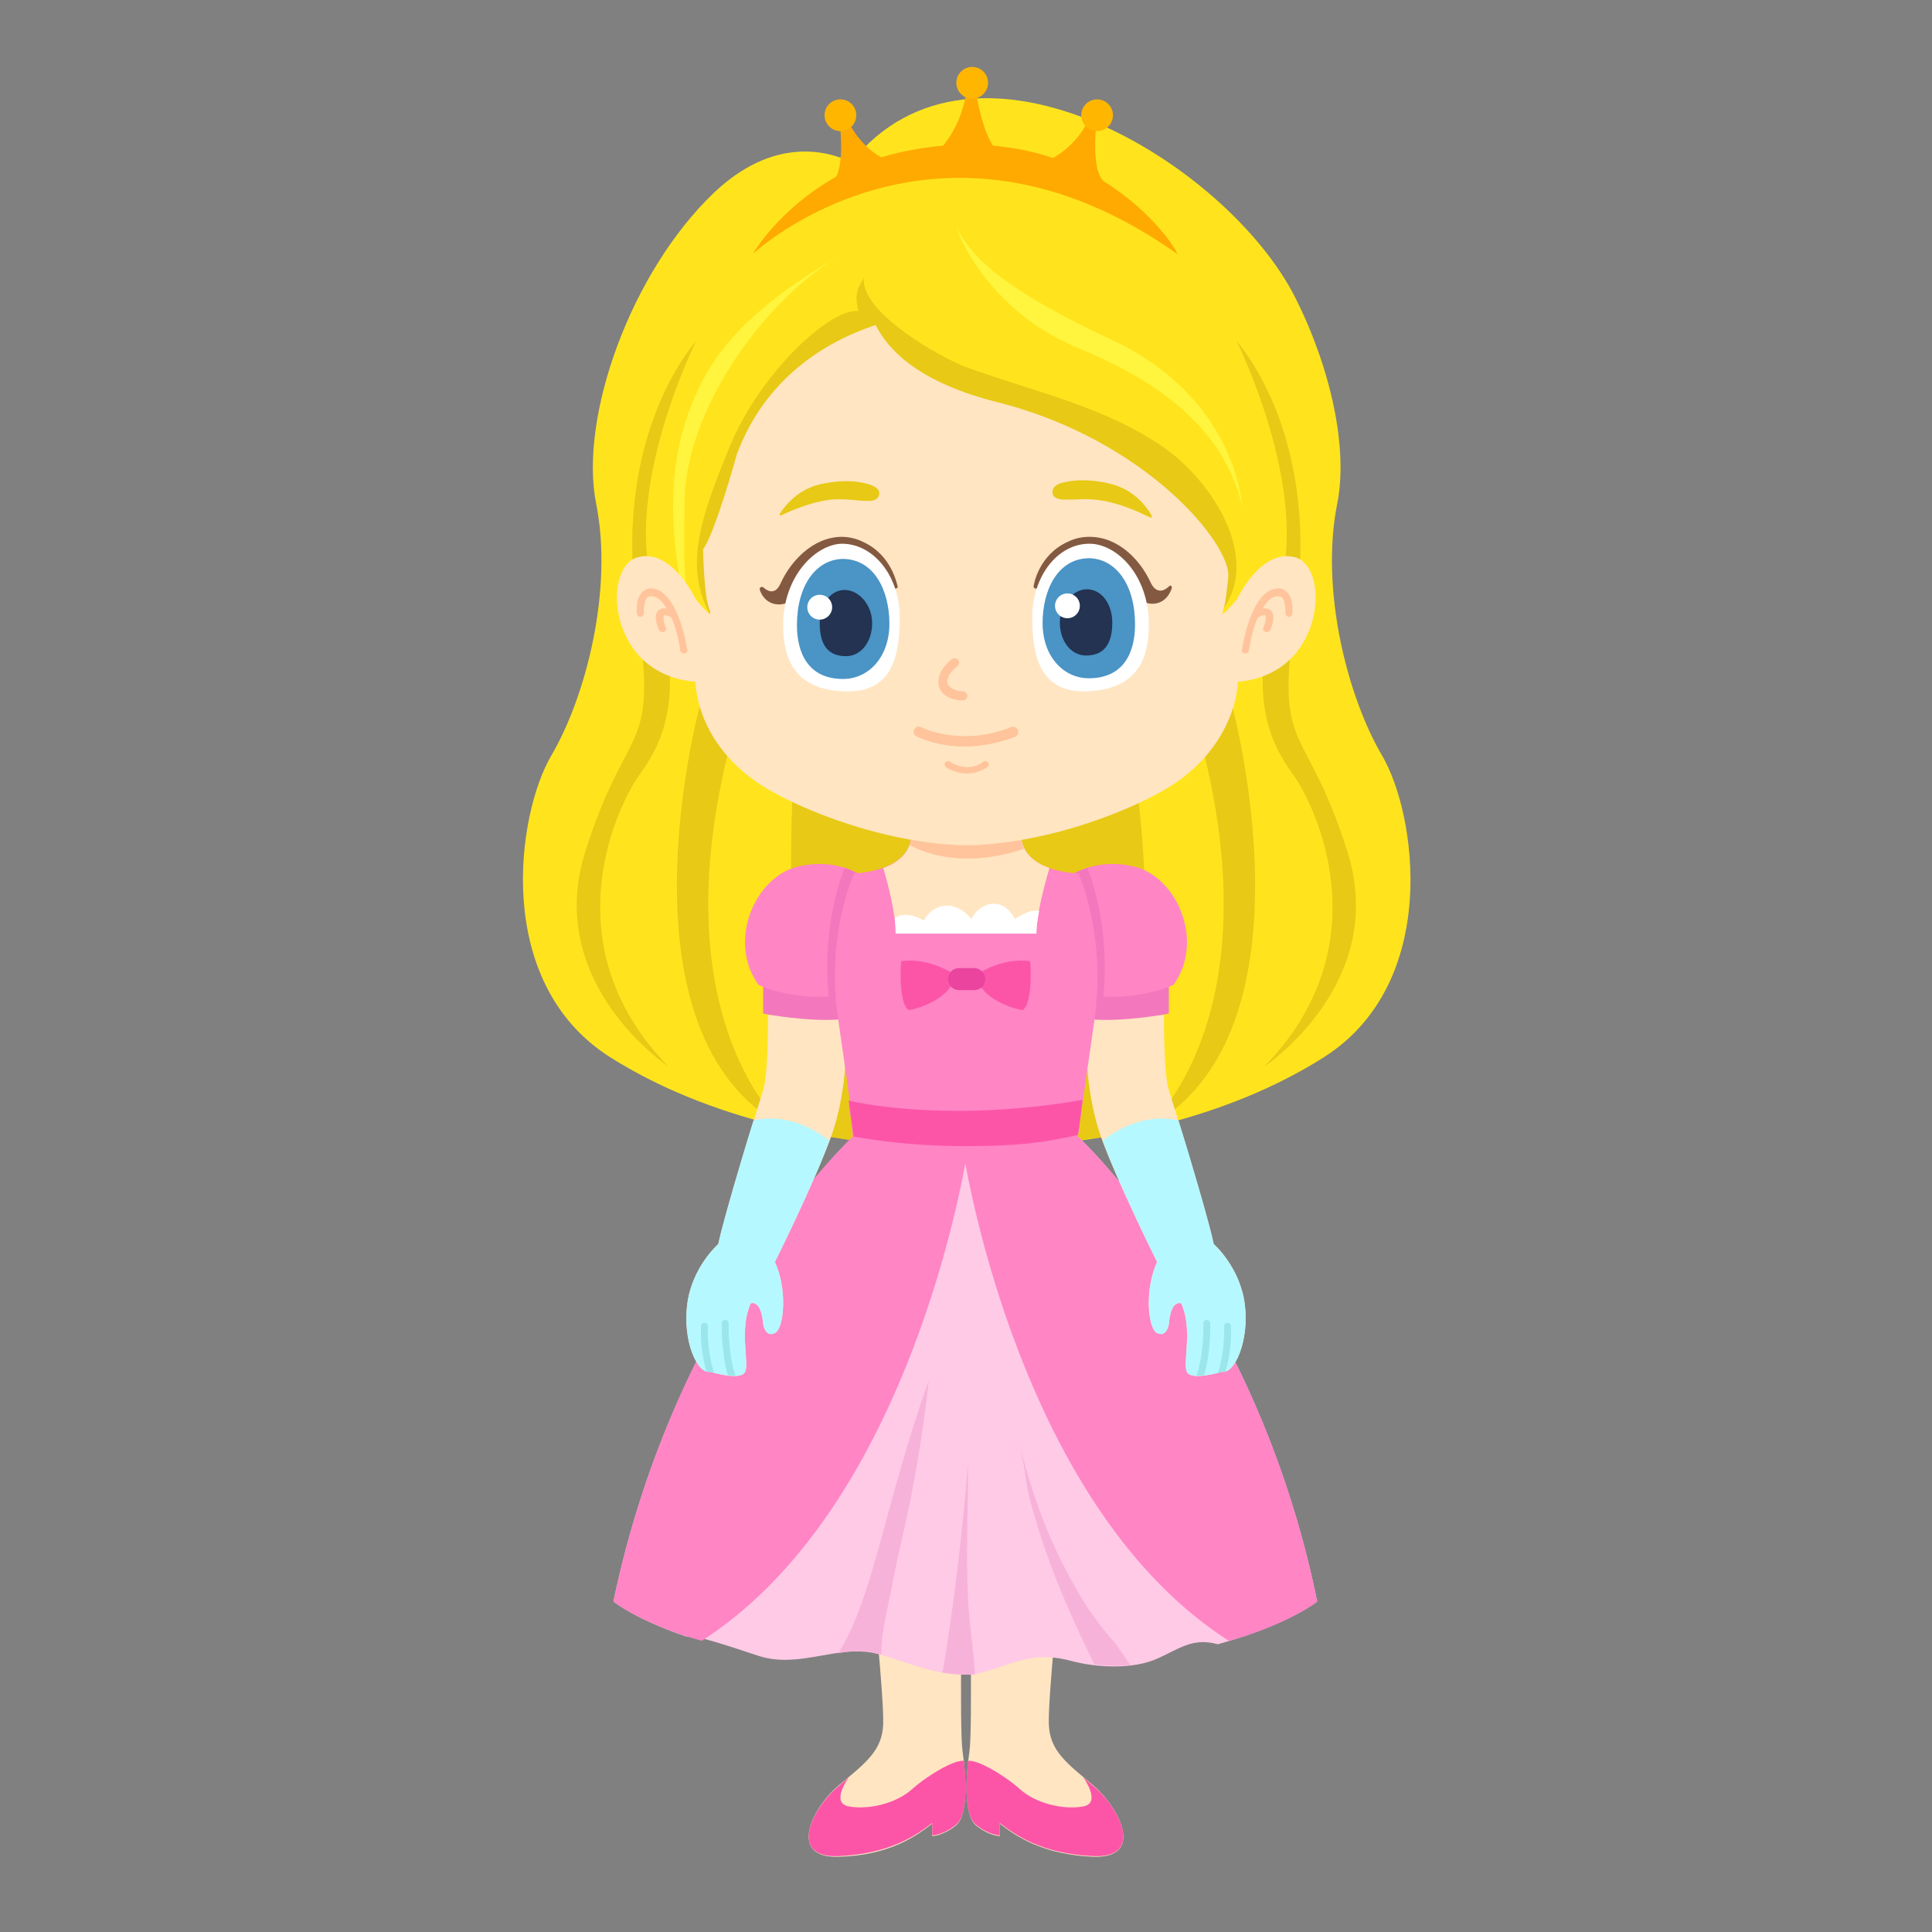 <?xml version="1.0" encoding="utf-8"?>
<!-- Generator: Adobe Illustrator 16.0.0, SVG Export Plug-In . SVG Version: 6.00 Build 0)  -->
<!DOCTYPE svg PUBLIC "-//W3C//DTD SVG 1.1//EN" "http://www.w3.org/Graphics/SVG/1.1/DTD/svg11.dtd">
<svg version="1.1" id="Layer_3" xmlns:x="http://ns.adobe.com/Extensibility/1.0/" xmlns:i="http://ns.adobe.com/AdobeIllustrator/10.0/" xmlns:graph="http://ns.adobe.com/Graphs/1.0/"
	 xmlns="http://www.w3.org/2000/svg" xmlns:xlink="http://www.w3.org/1999/xlink" xmlns:a="http://ns.adobe.com/AdobeSVGViewerExtensions/3.0/"
	 x="0px" y="0px" width="280px" height="280px" viewBox="0 0 280 280" style="enable-background:new 0 0 280 280;"
	 xml:space="preserve">
<rect x="0" y="0" width="280" height="280" fill="#808080" stroke="none"/>
<g>
	<g>
		<path style="fill:#FFE5C2;" d="M126.4,229.5c0,0,1.7,16.3,1.6,20.3s-2.7,5.8-6.5,9s-7.4,10.5,0,10.3s11.3-3,13.6-4.8v1.8
			c0,0,1.5,0,3.4-1.5s1.5-7.3,1-10.8s0-26.4,0-26.4L126.4,229.5z"/>
		<path style="fill:#FC55A8;" d="M121.5,269c7.4-0.3,11.3-3,13.6-4.8v1.8c0,0,1.5,0,3.4-1.5c1.7-1.3,1.6-5.9,1.2-9.3
			c-1.3-0.2-5,1.9-7.4,4c-2.5,2.3-6.6,3.1-9.3,2.6s0-4.2,0-4.2h0c-0.5,0.4-0.9,0.8-1.4,1.2C117.7,262,114.1,269.3,121.5,269z"/>
	</g>
	<g>
		<path style="fill:#FFE5C2;" d="M153.6,229.5c0,0-1.7,16.3-1.6,20.3c0.1,4,2.7,5.8,6.5,9c3.8,3.3,7.4,10.5,0,10.3
			c-7.4-0.3-11.3-3-13.6-4.8v1.8c0,0-1.5,0-3.4-1.5c-1.9-1.5-1.5-7.3-1-10.8c0.5-3.5,0-26.4,0-26.4L153.6,229.5z"/>
		<path style="fill:#FC55A8;" d="M158.5,269c-7.4-0.3-11.3-3-13.6-4.8v1.8c0,0-1.5,0-3.4-1.5c-1.7-1.3-1.6-5.9-1.2-9.3
			c1.3-0.2,5,1.9,7.4,4c2.5,2.3,6.6,3.1,9.3,2.6s0-4.2,0-4.2l0,0c0.5,0.4,0.9,0.8,1.4,1.2C162.3,262,165.9,269.3,158.5,269z"/>
	</g>
</g>
<g>
	<path style="fill:#FFE41D;" d="M200.3,109.5c-5-8.5-9-24-6.5-36.5c1.6-8-0.9-19.6-6.1-29.9c-9.8-19.4-46.5-41.9-64.3-19.6
		c-3.8-1.8-11.5-3.6-20,4.5c-12,11.5-19.5,32.5-17,45s-1.5,28-6.5,36.5s-8.5,32.9,8.5,43.7c27.6,17.5,75.7,17.7,103.5,0
		C208.8,142.4,205.3,118,200.3,109.5z"/>
	<path style="fill:#FFF53E;" d="M100.2,87.3c-1.4-0.5-1-11.7-1-14.3c0-13.4,11.3-29.3,22.5-36c-7.8,4.7-15.6,10-19.9,18.2
		c-4.7,9.1-5,18.5-3.3,28.5L100.2,87.3z"/>
	<path style="fill:#FFF53E;" d="M138.6,33c0,0,4,11.9,18,17.6s21.3,13.5,23.4,22.7c0,0-0.8-15.6-18.8-24S140.5,36.3,138.6,33z"/>
	<path style="fill:#E8C915;" d="M179.2,49.4c0,0,10.8,21.6,6.1,36.3s-1.3,21.9,2,26.4c3.3,4.5,13.2,24.8-4.1,42.5
		c0,0,18.1-12,12.1-31.1c-6.1-19.4-10.6-13.7-7.6-34.4C190.7,69.3,184.4,55.7,179.2,49.4z"/>
	<path style="fill:#E8C915;" d="M100.9,49.4c0,0-10.8,21.6-6.1,36.3s1.3,21.9-2,26.4c-3.3,4.5-13.2,24.8,4.1,42.5
		c0,0-18.1-12-12.1-31.1c6.1-19.4,10.6-13.7,7.6-34.4C89.4,69.3,95.7,55.7,100.9,49.4z"/>
	<path style="fill:#E8C915;" d="M101.4,102.4c0,0-12.9,47.5,12.3,61c0,0-18.3-15.4-7.8-55.8L101.4,102.4z"/>
	<path style="fill:#E8C915;" d="M178.6,102.4c0,0,12.9,47.5-12.3,61c0,0,18.3-15.4,7.8-55.8L178.6,102.4z"/>
	<path style="fill:#E8C915;" d="M168.6,64.8c-8.5-5.9-19-8.1-28.6-11.6c-3.7-1.4-15.3-7.9-14.8-12.9c-1.1,1.6-1.3,2.7-0.8,4.8
		c-3.8-0.6-14,8.6-18.5,19.3c-5,11.9-6.7,18.4-2.6,25.4c0,0,4.2-20.1,10.2-26.2c8.5-8.5,29-2.5,29-2.5c10.4,3.4,18.9,8.2,27.9,14.6
		c5.3,3.7,6.7,7.5,6,13.7C183.5,81.5,175.7,69.7,168.6,64.8z"/>
	<path style="fill:#E8C915;" d="M159.5,164.8c10.4-22.7,5-52.1,5-52.1H115c0,0-2.3,33.2,4.9,52C132.8,166.9,146.6,166.9,159.5,164.8
		z"/>
</g>
<g>
	<path style="fill:#FFCAE6;" d="M156.2,164.7c0,0,0.1-0.5,0.2-1.7c-11.7,0.2-23,0.1-32.9-0.1c0.2,1.3,0.2,1.9,0.2,1.9
		S98,188.5,88.9,232.1c0,0,3,2.5,10.6,5.1c1.1-0.4,6.5,1.5,10.5,2.8c6,1.9,11.5-1.8,17.2-0.3c4.4,1.2,8,3,12.7,3c0.2,0,0.3,0,0.5,0
		c0.2,0,0.4,0,0.6,0c5.6-1.2,8.1-3.6,14.2-2c3.7,1,9.1,1.3,12.7-0.4c3.1-1.4,5-3,8.6-2c10.4-2.9,14.4-6.2,14.4-6.2
		C182,188.5,156.2,164.7,156.2,164.7z"/>
	<g>
		<path style="fill:#F7B2DA;" d="M155.6,229.6c-3.7-6.5-6.3-13.7-8-21c1.6,6.8,0.5,5.2,2.6,12c2.1,7.1,5.1,13.9,8.4,20.6
			c1.7,0.2,3.4,0.3,5.2,0.1c-0.9-1.4-1.8-2.6-2.1-3.1C159.3,235.6,157.3,232.7,155.6,229.6z"/>
		<path style="fill:#F7B2DA;" d="M140.3,232c-0.3-6.6,0-13.3,0-19.9c-0.8,9.7-2,20.3-3.7,30.3c1.1,0.2,2.2,0.3,3.3,0.3
			c0.2,0,0.3,0,0.5,0c0.2,0,0.4,0,0.6,0c0.1,0,0.2,0,0.3-0.1C141.1,239,140.5,235.4,140.3,232z"/>
		<path style="fill:#F7B2DA;" d="M127.3,239.7c0.1,0,0.3,0.1,0.4,0.1c0.1-1.7,0.2-3.4,0.6-5.1c0.8-3.9,1.5-7.7,2.4-11.6
			c1.7-7.2,3.1-15.4,3.9-23c-6.4,17.8-7.9,31.2-13.1,39.5C123.4,239.2,125.3,239.1,127.3,239.7z"/>
	</g>
	<path style="fill:#FF85C5;" d="M156.2,164.7c0,0,0.2-1.4,0.6-4.8c-6.9-0.9-15,4.7-16.9,6c-1.9-1.4-10-6.9-16.9-6
		c0.5,3.4,0.6,4.8,0.6,4.8S98,188.5,88.9,232.1c0,0,3,2.5,10.4,5l2.4,0.7c27.1-17.4,36.3-58.8,38.2-69.2
		c1.9,10.4,11.1,51.9,38.2,69.2l2.4-0.7c7.4-2.5,10.4-5,10.4-5C182,188.5,156.2,164.7,156.2,164.7z"/>
</g>
<g>
	<g>
		<path style="fill:#FFE5C2;" d="M111.3,147c0,0,0.1,8.5-0.7,11s-5.7,18.3-6.5,22.3c0,0-3.8,3.3-4.5,8.7s1.5,10.2,3.3,9.8
			c0,0,4.5,1.4,5.1,0s-0.9-6.1,0.8-9.9c0,0,1.5-0.7,1.8,3c0,0,0.3,2,1.7,1.3s1.8-6.5,0-10.3c0,0,5.8-11.6,8.2-18.3
			s2.4-15.1,1.7-17.5H111.3z"/>
		<g>
			<path style="fill:#B6F8FF;" d="M109.2,162.4c-1.8,5.7-4.5,15-5.1,17.9c0,0-3.8,3.3-4.5,8.7s1.5,10.2,3.3,9.8c0,0,4.5,1.4,5.1,0
				s-0.9-6.1,0.8-9.9c0,0,1.5-0.7,1.8,3c0,0,0.3,2,1.7,1.3s1.8-6.5,0-10.3c0,0,5.4-10.8,7.9-17.6
				C115.3,161.6,111.2,161.9,109.2,162.4z"/>
			<g>
				<path style="fill:#9BE6EA;" d="M102.6,192.2c0-0.3-0.2-0.5-0.5-0.5c-0.3,0-0.5,0.2-0.5,0.5c0,0.2-0.2,3.3,0.8,6.6
					c0.2,0,0.3,0.1,0.5,0c0,0,0.2,0.1,0.6,0.2C102.4,195.6,102.6,192.2,102.6,192.2z"/>
				<path style="fill:#9BE6EA;" d="M105.6,191.8c0-0.3-0.2-0.5-0.5-0.5c-0.3,0-0.5,0.2-0.5,0.5c0,0.2-0.1,4.3,0.9,7.5
					c0.4,0,0.7,0.1,1.1,0.1C105.5,196.3,105.6,191.9,105.6,191.8z"/>
			</g>
		</g>
		<path style="fill:#F277BD;" d="M110.6,142.1v4.8c0,0,6.7,1.3,11.5,0.8v-4.3L110.6,142.1z"/>
		<path style="fill:#FF85C5;" d="M125.6,127.4c0,0-3.8-3.3-10-1.8s-10.2,10.8-5.7,17.1c0,0,4.1,2.2,11.5,1.7L125.6,127.4z"/>
		<path style="fill:#F277BD;" d="M125.6,127.4c0,0-1.2-1-3.2-1.6c-1,2.5-3.2,9.5-2.3,18.7c0.4,0,0.9,0,1.3-0.1L125.6,127.4z"/>
	</g>
	<g>
		<path style="fill:#FFE5C2;" d="M168.7,147c0,0-0.1,8.5,0.7,11s5.7,18.3,6.5,22.3c0,0,3.8,3.3,4.5,8.7c0.7,5.3-1.5,10.2-3.3,9.8
			c0,0-4.5,1.4-5.1,0s0.9-6.1-0.8-9.9c0,0-1.5-0.7-1.8,3c0,0-0.3,2-1.7,1.3s-1.8-6.5,0-10.3c0,0-5.8-11.6-8.2-18.3
			c-2.3-6.7-2.4-15.1-1.7-17.5H168.7z"/>
		<g>
			<path style="fill:#B6F8FF;" d="M170.8,162.4c1.8,5.7,4.5,15,5.1,17.9c0,0,3.8,3.3,4.5,8.7c0.7,5.3-1.5,10.2-3.3,9.8
				c0,0-4.5,1.4-5.1,0s0.9-6.1-0.8-9.9c0,0-1.5-0.7-1.8,3c0,0-0.3,2-1.7,1.3s-1.8-6.5,0-10.3c0,0-5.4-10.8-7.9-17.6
				C164.7,161.6,168.8,161.9,170.8,162.4z"/>
			<g>
				<path style="fill:#9BE6EA;" d="M177.4,192.2c0-0.3,0.2-0.5,0.5-0.5c0.3,0,0.5,0.2,0.5,0.5c0,0.2,0.2,3.3-0.8,6.6
					c-0.2,0-0.3,0.1-0.5,0c0,0-0.3,0.1-0.6,0.2C177.6,195.6,177.4,192.2,177.4,192.2z"/>
				<path style="fill:#9BE6EA;" d="M174.4,191.8c0-0.3,0.2-0.5,0.5-0.5c0.3,0,0.5,0.2,0.5,0.5c0,0.2,0.1,4.3-0.9,7.5
					c-0.4,0-0.7,0.1-1.1,0.1C174.5,196.3,174.4,191.9,174.4,191.8z"/>
			</g>
		</g>
		<path style="fill:#F277BD;" d="M169.4,142.1v4.8c0,0-6.7,1.3-11.5,0.8v-4.3L169.4,142.1z"/>
		<path style="fill:#FF85C5;" d="M154.4,127.4c0,0,3.8-3.3,10-1.8c6.2,1.5,10.2,10.8,5.7,17.1c0,0-4.1,2.2-11.5,1.7L154.4,127.4z"/>
		<path style="fill:#F277BD;" d="M154.4,127.4c0,0,1.2-1,3.2-1.6c1,2.5,3.2,9.5,2.3,18.7c-0.4,0-0.9,0-1.3-0.1L154.4,127.4z"/>
	</g>
</g>
<g>
	<path style="fill:#FF85C5;" d="M156.3,164.3c0.1-1.2,0.8-5.9,2.3-16.4c1.8-12.4-2.3-21.3-2.3-21.3c-10.2-0.7-8.2-7.1-8.2-7.1h-5.1
		h-5.7H132c0,0,1.9,6.3-8.2,7.1c0,0-4.2,8.9-2.3,21.3c1.6,10.9,2.2,15.6,2.3,16.6C127.9,165.3,143,167.6,156.3,164.3z"/>
	<path style="fill:#FFE5C2;" d="M141.1,135.3L141.1,135.3c4.8,0,9.1,0,9.1,0c0.1-3.1,1.1-6.8,1.9-9.5c-5.4-1.9-4-6.3-4-6.3h-5.1
		h-5.7H132c0,0,1.3,4.4-4,6.3c0.8,2.6,1.7,6.4,1.9,9.5c0,0,4.2,0,9.1,0v0c0.4,0,0.7,0,1.1,0C140.4,135.3,140.7,135.3,141.1,135.3z"
		/>
	<path style="fill:#FFC49C;" d="M148.4,123c-0.9-1.7-0.4-3.5-0.4-3.5h-5.1h-5.7H132c0,0,0.4,1.4-0.2,2.9c0,0,0,0,0,0
		C131.8,122.5,138.3,126.5,148.4,123z"/>
	<path style="fill:#FFFFFF;" d="M129.8,135.3c0,0,4.2,0,9.1,0v0c0.4,0,0.7,0,1.1,0c0.4,0,0.7,0,1.1,0v0c4.8,0,9.1,0,9.1,0
		c0-1.1,0.2-2.2,0.4-3.3c-1.3-0.2-2.6,0.6-3.5,1.2c-2-3.8-5.5-2-6.3,0c-2.6-3.1-5.7-2.1-6.9,0.2c-1.6-0.9-3-1.1-4.2-0.4
		C129.7,133.7,129.8,134.5,129.8,135.3z"/>
	<path style="fill:#FC55A8;" d="M156.9,159.4c-18.3,3.2-31.5,0.7-33.9,0.1c0.5,3.7,0.7,5.1,0.7,5.1s-0.1,0.1-0.1,0.1
		c2.9,0.5,8.2,1.4,16.4,1.4c9.1,0,12.3-0.8,16.2-1.6C156.3,164.2,156.5,162.7,156.9,159.4z"/>
	<g>
		<path style="fill:#FC55A8;" d="M138.6,141.4c0,0-3.7-2.7-8-2.1c0,0-0.5,6,1.1,7.1C131.7,146.4,137.3,145.5,138.6,141.4z"/>
		<path style="fill:#FC55A8;" d="M141.3,141.4c0,0,3.7-2.7,8-2.1c0,0,0.5,6-1.1,7.1C148.2,146.4,142.6,145.5,141.3,141.4z"/>
		<path style="fill:#EA449F;" d="M142.8,141.9c0,0.9-0.7,1.6-1.6,1.6h-2.2c-0.9,0-1.6-0.7-1.6-1.6l0,0c0-0.9,0.7-1.6,1.6-1.6h2.2
			C142,140.3,142.8,141,142.8,141.9L142.8,141.9z"/>
	</g>
</g>
<g>
	<path style="fill:#FFAA00;" d="M160,26.3c-2.1-1.8-1-9.4-1-9.4l-0.9-0.3c-1.4,3.5-3.9,5.4-5.5,6.3c-2.6-0.9-5.5-1.5-8.7-1.8
		c-1.9-2.9-2.7-9.2-2.7-9.2h-1c-0.3,4.5-2.2,7.6-3.5,9.2c-3.3,0.3-6.3,0.9-9,1.7c-1.6-0.9-3.8-2.8-5.2-6.1l-0.9,0.3
		c0,0,0.9,6-0.4,8.6c-8.4,4.7-12.1,11.2-12.1,11.2s26.5-24.8,61.5,0C170.8,36.7,167.4,30.9,160,26.3z"/>
	<circle style="fill:#FFB600;" cx="140.9" cy="12" r="2.3"/>
	<circle style="fill:#FFB600;" cx="159" cy="16.7" r="2.3"/>
	<circle style="fill:#FFB600;" cx="121.8" cy="16.7" r="2.3"/>
</g>
<g>
	<path style="fill:#FFE5C2;" d="M187.8,80.8c-5-1.5-8.5,6-8.5,6s-2.8,3.5-2,1.5c0.3-0.8,0.5-2.6,0.7-4.6
		c0.6-4.6-11.7-19.9-33.4-25.4c-11.2-2.8-15.8-7.4-17.7-11.2c-7.5,2.5-16,7.8-20.1,18.7c0,0-3.1,11.3-4.9,13.8c0,0,0.1,6.7,0.9,8.7
		s-2-1.5-2-1.5s-3.5-7.5-8.5-6s-4.3,17,8.5,18c0,0-0.1,8.3,8.8,14.5c4.4,3.1,16.9,8.7,29.7,9.2v0c0.3,0,0.6,0,0.8,0
		c0.3,0,0.6,0,0.8,0v0c12.8-0.5,25.3-6.1,29.7-9.2c8.8-6.2,8.8-14.5,8.8-14.5C192,97.8,192.8,82.3,187.8,80.8z"/>
	<path style="fill:#FFC49C;" d="M94.6,85.3c-0.6-0.1-1.1,0.1-1.5,0.5c-1,0.9-0.8,2.8-0.8,3.1c0,0.3,0.3,0.5,0.5,0.5
		c0.3,0,0.5-0.3,0.5-0.5c0-0.4,0-1.8,0.5-2.3c0.1-0.1,0.3-0.2,0.7-0.2c0.8,0.1,1.5,0.7,2.1,1.8c-0.4-0.1-0.8,0-1.1,0.2
		c-0.8,0.6-0.4,1.9,0,2.9c0.1,0.2,0.3,0.3,0.5,0.3c0.1,0,0.1,0,0.2,0c0.3-0.1,0.4-0.4,0.3-0.6c-0.5-1.3-0.3-1.7-0.3-1.8
		c0.1-0.1,0.7,0,1.1,0.3c0.6,1.3,1,2.9,1.3,4.8c0,0.2,0.3,0.4,0.5,0.4c0,0,0.1,0,0.1,0c0.3,0,0.5-0.3,0.4-0.6
		C98.7,88.9,96.8,85.5,94.6,85.3z"/>
	<path style="fill:#FFC49C;" d="M185,85.3c0.6-0.1,1.1,0.1,1.5,0.5c1,0.9,0.8,2.8,0.8,3.1c0,0.3-0.3,0.5-0.5,0.5
		c-0.3,0-0.5-0.3-0.5-0.5c0-0.4,0-1.8-0.5-2.3c-0.1-0.1-0.3-0.2-0.7-0.2c-0.8,0.1-1.5,0.7-2.1,1.8c0.4-0.1,0.8,0,1.1,0.2
		c0.8,0.6,0.4,1.9,0,2.9c-0.1,0.2-0.3,0.3-0.5,0.3c-0.1,0-0.1,0-0.2,0c-0.3-0.1-0.4-0.4-0.3-0.6c0.5-1.3,0.3-1.7,0.3-1.8
		c-0.1-0.1-0.7,0-1.1,0.3c-0.6,1.3-1,2.9-1.3,4.8c0,0.2-0.3,0.4-0.5,0.4c0,0-0.1,0-0.1,0c-0.3,0-0.5-0.3-0.4-0.6
		C180.9,88.9,182.7,85.5,185,85.3z"/>
</g>
<g>
	<path style="fill:#E8C915;" d="M166.9,74.7c0,0-1.8-3.5-5.7-4.5c-2.2-0.6-4.2-0.7-5.9-0.5c-0.6,0.1-1.4,0.2-2,0.5
		c-0.9,0.5-0.8,1.1-0.7,1.5c0.2,0.5,0.8,0.6,1.3,0.7c0.5,0,1.1,0,1.8,0c1.1-0.1,2.4-0.1,3.7,0.1c3.6,0.5,7.2,2.5,7.3,2.5
		c0,0,0,0,0.1,0c0,0,0.1,0,0.1,0C166.9,74.8,166.9,74.7,166.9,74.7z"/>
	<path style="fill:#E8C915;" d="M113,74.5c0,0,1.9-3.4,5.8-4.3c2.2-0.5,4.2-0.6,5.9-0.3c0.6,0.1,1.4,0.3,2,0.6
		c0.9,0.5,0.8,1.1,0.6,1.5c-0.3,0.5-0.9,0.6-1.3,0.6c-0.5,0-1.1,0-1.8-0.1c-1.1-0.1-2.4-0.2-3.7-0.1c-3.6,0.4-7.3,2.3-7.3,2.3
		c0,0,0,0-0.1,0c0,0-0.1,0-0.1-0.1C113,74.7,113,74.6,113,74.5z"/>
	<g>
		<path style="fill:#845941;" d="M169.7,84.9c-0.1-0.1-0.2,0-0.3,0.1c0,0-0.6,0.6-1.2,0.6c-0.6,0-1.1-0.4-1.5-1.3
			c-1.4-3-4.5-6.5-8.8-6.5c-1,0-2.1,0.2-3.1,0.7c-4.3,1.9-5,6.3-5,6.5c0,0.1,0,0.2,0.1,0.2c0.1,0.1,0.1,0.1,0.2,0.1c0,0,0.3,0,0.7,0
			c2.5,0,11.1,0.1,14.1,1.6c0.8,0.4,1.5,0.6,2.1,0.6c2.2,0,2.8-2.2,2.8-2.2C169.9,85.1,169.8,85,169.7,84.9z"/>
		<path style="fill-rule:evenodd;clip-rule:evenodd;fill:#FFFFFF;" d="M166.5,90.5c0,4.9-1.6,9.6-9.4,9.7c-6.2,0-7.5-4.8-7.5-10.7
			c0-5.9,3.6-10.7,8.3-10.7C161.8,78.8,166.5,83.3,166.5,90.5z"/>
		<path style="fill-rule:evenodd;clip-rule:evenodd;fill:#4A94C6;" d="M164.5,90.5c0,4-1.6,7.8-6.7,7.8c-3.7,0-6.7-3.2-6.7-8
			c0-4.8,2.2-9.4,6.8-9.4C161.7,81,164.5,84.7,164.5,90.5z"/>
		<path style="fill-rule:evenodd;clip-rule:evenodd;fill:#233351;" d="M161.2,90.2c0,2.6-0.8,4.8-3.8,4.8c-2.2,0-3.8-2.1-3.8-4.8
			c0-2.6,1.9-4.8,3.9-4.8C159.7,85.4,161.2,87.6,161.2,90.2z"/>
		<circle style="fill-rule:evenodd;clip-rule:evenodd;fill:#FFFFFF;" cx="154.7" cy="87.8" r="1.8"/>
	</g>
	<g>
		<path style="fill:#845941;" d="M110.3,85.1c0.1-0.1,0.2,0,0.3,0c0,0,0.6,0.6,1.2,0.6c0.6,0,1-0.4,1.4-1.3c1.4-3,4.5-6.5,8.7-6.6
			c1,0,2.1,0.2,3.1,0.7c4.3,1.9,5,6.3,5.1,6.5c0,0.1,0,0.2-0.1,0.2c-0.1,0.1-0.1,0.1-0.2,0.1c0,0-0.3,0-0.7,0
			c-2.5,0-11.1,0.1-14.1,1.7c-0.8,0.4-1.5,0.6-2.1,0.6c-2.2,0-2.8-2.1-2.8-2.2C110.1,85.2,110.2,85.1,110.3,85.1z"/>
		<path style="fill-rule:evenodd;clip-rule:evenodd;fill:#FFFFFF;" d="M113.5,90.6c0,4.9,1.7,9.6,9.4,9.6c6.2,0,7.5-4.8,7.5-10.7
			c0-5.9-3.7-10.7-8.4-10.7C118.2,78.9,113.5,83.5,113.5,90.6z"/>
		<path style="fill-rule:evenodd;clip-rule:evenodd;fill:#4A94C6;" d="M115.5,90.6c0,4,1.6,7.8,6.7,7.8c3.7,0,6.7-3.2,6.7-8
			c0-4.8-2.2-9.4-6.8-9.4C118.3,81.1,115.5,84.8,115.5,90.6z"/>
		<path style="fill-rule:evenodd;clip-rule:evenodd;fill:#233351;" d="M118.8,90.3c0,2.6,0.8,4.8,3.8,4.8c2.2,0,3.8-2.1,3.8-4.8
			c0-2.6-1.9-4.8-4-4.8C120.3,85.5,118.8,87.7,118.8,90.3z"/>
		<path style="fill-rule:evenodd;clip-rule:evenodd;fill:#FFFFFF;" d="M117,88c0,1,0.8,1.8,1.8,1.8c1,0,1.8-0.8,1.8-1.8
			c0-1-0.8-1.8-1.8-1.8C117.8,86.2,117,87,117,88z"/>
	</g>
	<path style="fill:#FFC49C;" d="M138.5,101.4c-0.6-0.1-1.3-0.4-1.8-0.9c-0.5-0.5-0.7-1-0.7-1.7c0-1.9,1.9-3.2,2-3.3
		c0.3-0.2,0.7-0.1,0.9,0.2c0.2,0.3,0.1,0.7-0.2,0.9c0,0-1.4,1-1.4,2.2c0,0.3,0.1,0.5,0.3,0.7c0.5,0.5,1.5,0.7,1.9,0.7
		c0.4,0,0.7,0.3,0.7,0.6c0,0.4-0.3,0.7-0.6,0.7C139.3,101.5,138.9,101.5,138.5,101.4z"/>
	<path style="fill:#FFC49C;" d="M140.2,112.1c-1.8,0-3.1-0.9-3.1-0.9c-0.2-0.2-0.3-0.5-0.1-0.7c0.2-0.2,0.5-0.3,0.7-0.1
		c0.1,0.1,2.5,1.7,4.8,0c0.2-0.2,0.5-0.1,0.7,0.1c0.2,0.2,0.1,0.5-0.1,0.7C142.1,111.8,141.1,112.1,140.2,112.1z"/>
	<path style="fill:#FFC49C;" d="M139.8,108.2c-4.1,0-6.8-1.4-7-1.5c-0.4-0.2-0.5-0.7-0.3-1c0.2-0.4,0.7-0.5,1-0.3
		c0.1,0,5.6,2.9,13,0c0.4-0.2,0.8,0,1,0.4s0,0.8-0.4,1C144.4,107.8,141.9,108.2,139.8,108.2z"/>
</g>
</svg>
